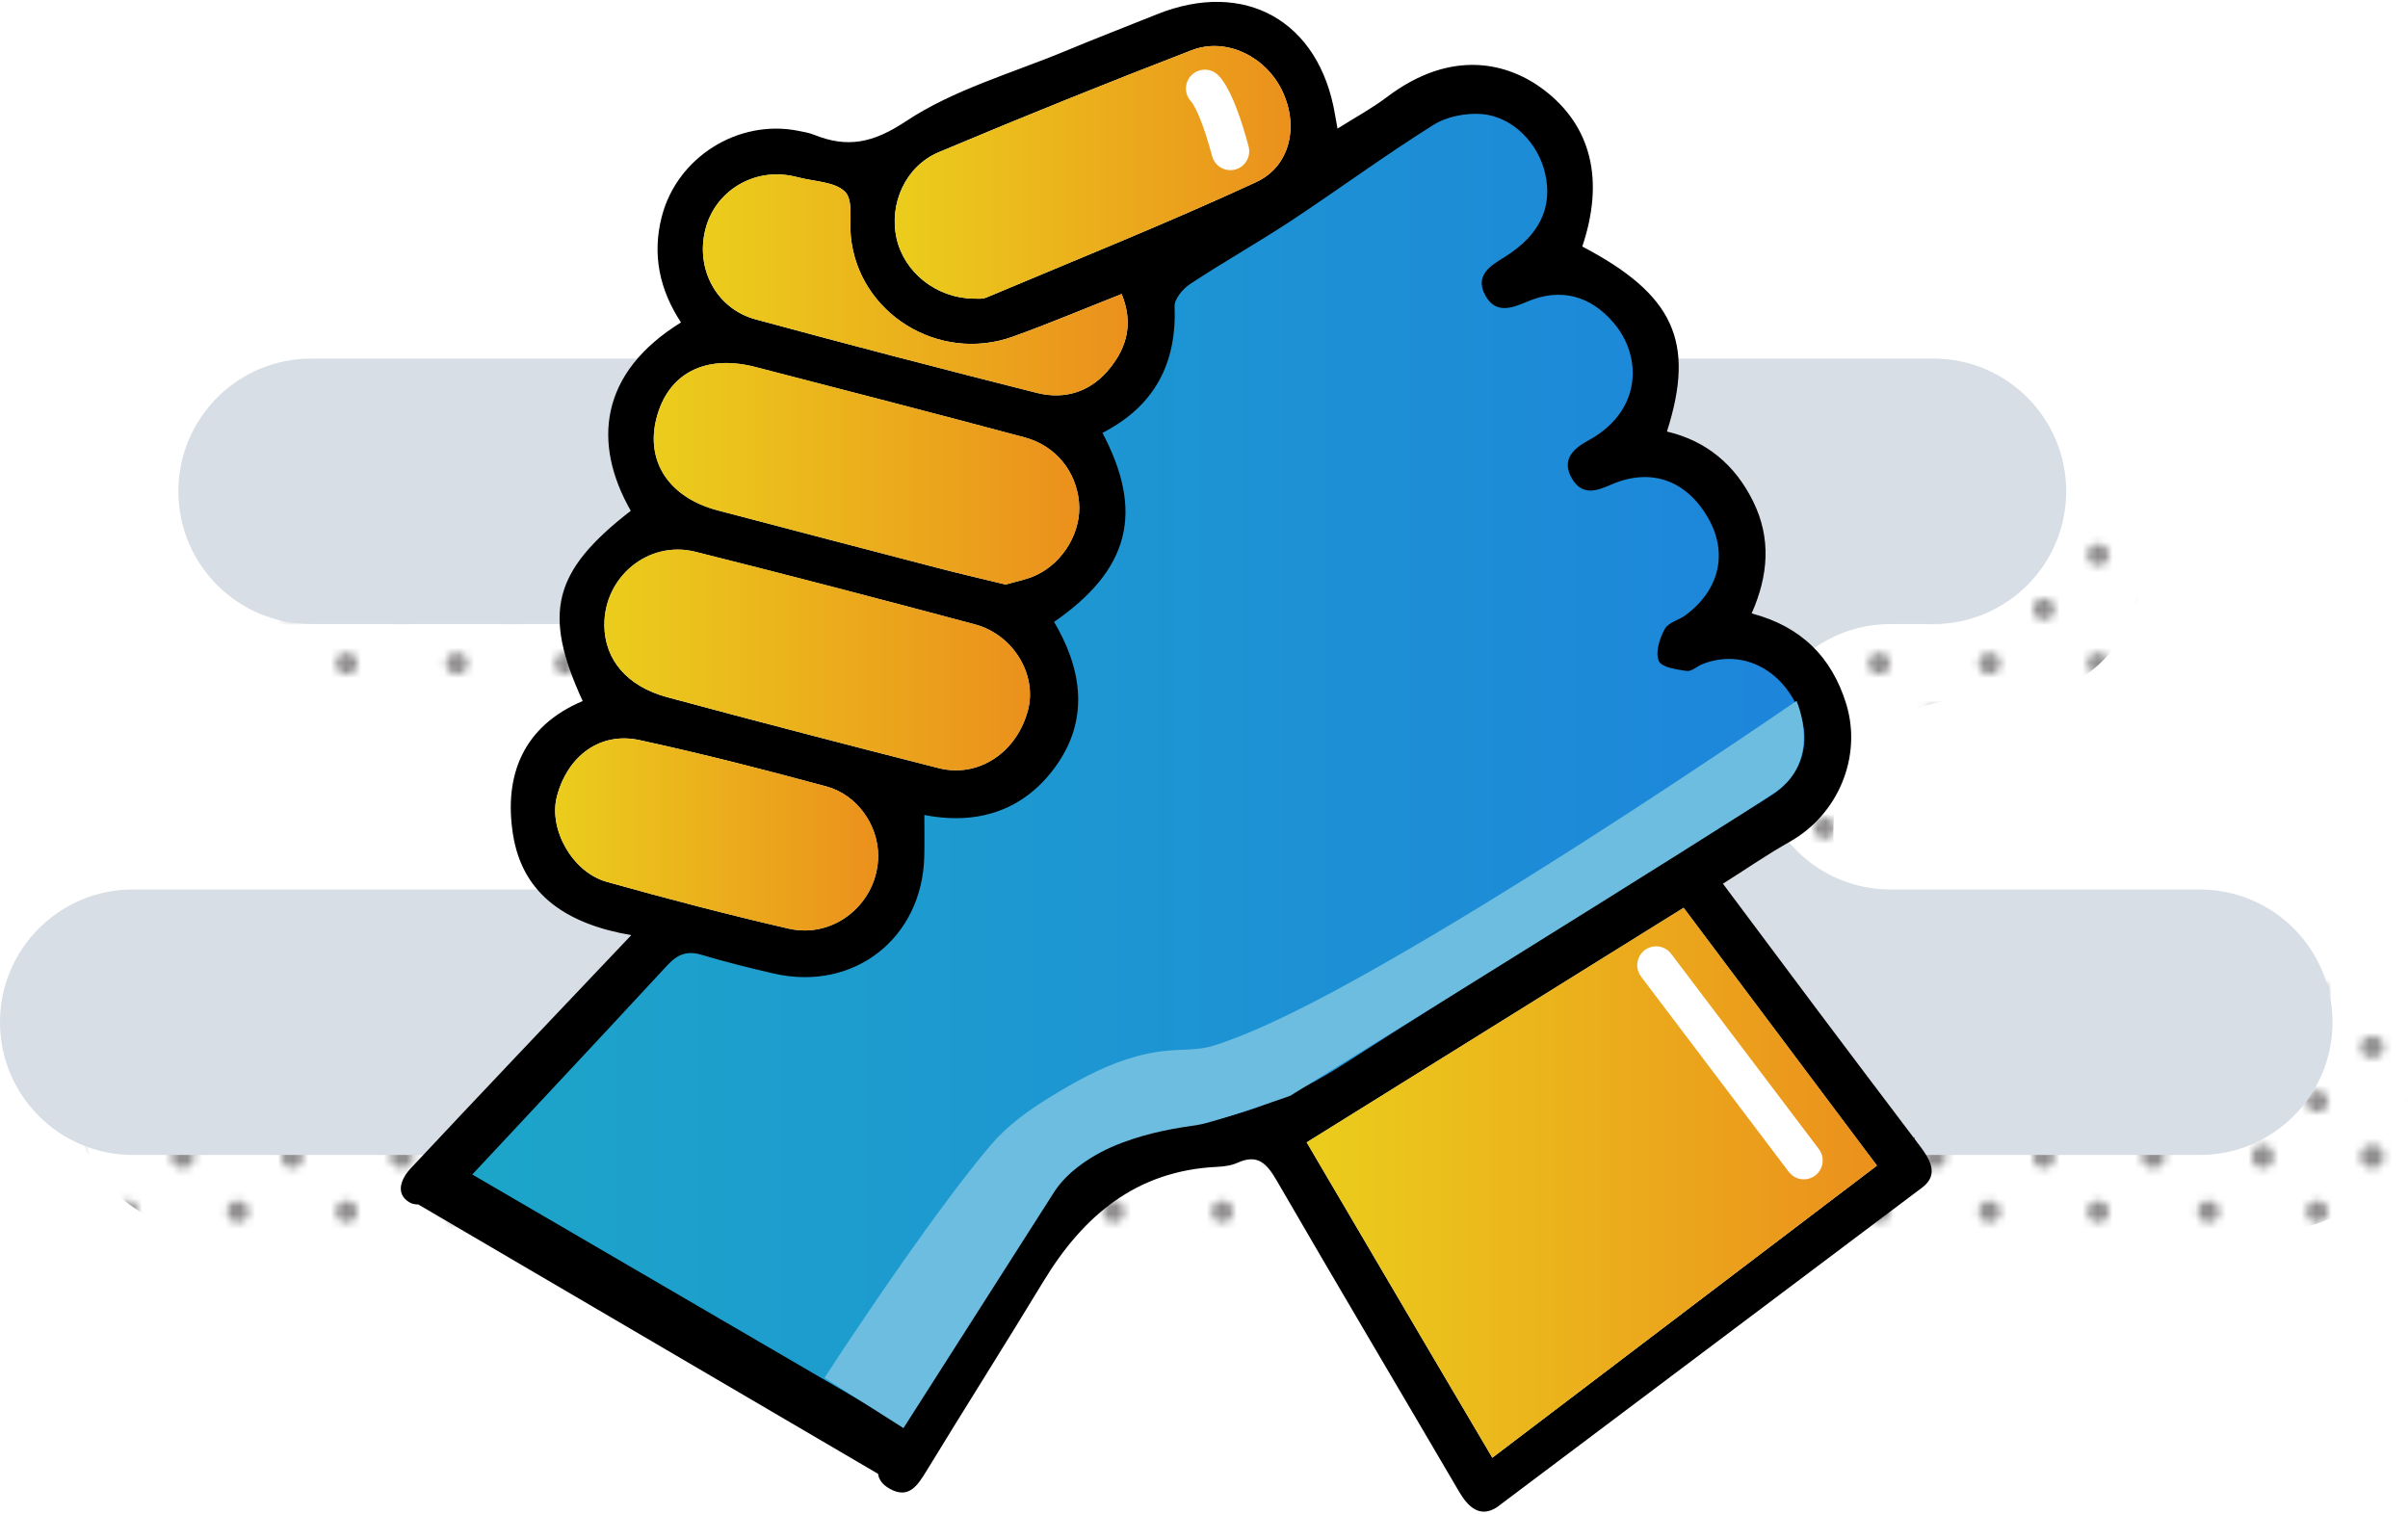 <?xml version="1.0" encoding="utf-8"?>
<!-- Generator: Adobe Illustrator 17.0.0, SVG Export Plug-In . SVG Version: 6.00 Build 0)  -->
<!DOCTYPE svg PUBLIC "-//W3C//DTD SVG 1.1//EN" "http://www.w3.org/Graphics/SVG/1.1/DTD/svg11.dtd">
<svg version="1.1" id="Layer_1" xmlns="http://www.w3.org/2000/svg" xmlns:xlink="http://www.w3.org/1999/xlink" x="0px" y="0px"
	 width="318.961px" height="200.501px" viewBox="0 0 318.961 200.501" enable-background="new 0 0 318.961 200.501"
	 xml:space="preserve">
<pattern  x="-323.682" y="-223.699" width="28.8" height="28.801" patternUnits="userSpaceOnUse" id="_x31_0_dpi_20_x25_" viewBox="1.44 -30.24 28.8 28.801" overflow="visible">
	<g>
		<polygon fill="none" points="1.44,-30.24 30.24,-30.24 30.24,-1.439 1.44,-1.439 		"/>
		<g>
			<path fill="#231F20" d="M30.24,0c0.795,0,1.44-0.645,1.44-1.439c0-0.795-0.645-1.439-1.44-1.439c-0.796,0-1.44,0.645-1.44,1.439
				C28.8-0.645,29.444,0,30.24,0z"/>
			<path fill="#231F20" d="M15.84,0c0.795,0,1.441-0.645,1.441-1.439c0-0.795-0.646-1.439-1.441-1.439
				c-0.796,0-1.439,0.645-1.439,1.439C14.4-0.645,15.044,0,15.84,0z"/>
			<path fill="#231F20" d="M30.24-14.398c0.795,0,1.44-0.646,1.44-1.441c0-0.795-0.645-1.44-1.44-1.44
				c-0.796,0-1.44,0.645-1.44,1.44C28.8-15.045,29.444-14.398,30.24-14.398z"/>
			<path fill="#231F20" d="M15.84-14.398c0.795,0,1.441-0.646,1.441-1.441c0-0.795-0.646-1.44-1.441-1.44
				c-0.796,0-1.439,0.645-1.439,1.44C14.4-15.045,15.044-14.398,15.84-14.398z"/>
			<path fill="#231F20" d="M8.64-7.199c0.795,0,1.44-0.645,1.44-1.439c0-0.797-0.646-1.441-1.44-1.441
				C7.844-10.08,7.2-9.436,7.2-8.639C7.2-7.844,7.844-7.199,8.64-7.199z"/>
			<path fill="#231F20" d="M23.04-7.199c0.795,0,1.44-0.645,1.44-1.439c0-0.797-0.646-1.441-1.44-1.441
				c-0.796,0-1.44,0.645-1.44,1.441C21.6-7.844,22.244-7.199,23.04-7.199z"/>
			<path fill="#231F20" d="M8.64-21.6c0.795,0,1.44-0.645,1.44-1.44c0-0.797-0.646-1.441-1.44-1.441
				c-0.796,0-1.439,0.645-1.439,1.441C7.2-22.244,7.844-21.6,8.64-21.6z"/>
			<path fill="#231F20" d="M23.04-21.6c0.795,0,1.44-0.645,1.44-1.44c0-0.797-0.646-1.441-1.44-1.441
				c-0.796,0-1.44,0.645-1.44,1.441C21.6-22.244,22.244-21.6,23.04-21.6z"/>
		</g>
		<g>
			<path fill="#231F20" d="M1.44,0C2.235,0,2.88-0.645,2.88-1.439c0-0.795-0.645-1.439-1.439-1.439C0.645-2.879,0-2.234,0-1.439
				C0-0.645,0.645,0,1.44,0z"/>
			<path fill="#231F20" d="M1.44-14.398c0.795,0,1.439-0.646,1.439-1.441c0-0.795-0.645-1.44-1.439-1.44
				c-0.796,0-1.44,0.645-1.44,1.44C0-15.045,0.645-14.398,1.44-14.398z"/>
		</g>
		<g>
			<path fill="#231F20" d="M30.24-28.801c0.795,0,1.44-0.644,1.44-1.439c0-0.795-0.645-1.44-1.44-1.44
				c-0.796,0-1.44,0.645-1.44,1.44C28.8-29.445,29.444-28.801,30.24-28.801z"/>
			<path fill="#231F20" d="M15.84-28.801c0.795,0,1.441-0.644,1.441-1.439c0-0.795-0.646-1.44-1.441-1.44
				c-0.796,0-1.439,0.645-1.439,1.44C14.4-29.445,15.044-28.801,15.84-28.801z"/>
		</g>
		<g>
			<path fill="#231F20" d="M1.44-28.801c0.795,0,1.439-0.644,1.439-1.439c0-0.795-0.645-1.44-1.439-1.44
				C0.645-31.68,0-31.035,0-30.24C0-29.445,0.645-28.801,1.44-28.801z"/>
		</g>
	</g>
</pattern>
<g>
	<g opacity="0.5">
		<g>
			<g>
				<path fill="url(#_x31_0_dpi_20_x25_)" d="M10,145.417L10,145.417c0.001,9.709,7.873,17.58,17.582,17.58h273.797
					c9.71,0,17.582-7.872,17.582-17.582v0c0-9.71-7.872-17.582-17.582-17.582h-40.964c-9.71,0-17.582-7.872-17.582-17.582v0
					c0-9.71,7.872-17.582,17.582-17.582h5.688c9.71,0,17.582-7.872,17.582-17.582v0c0-9.71-7.872-17.582-17.582-17.582H51.211
					c-9.71,0-17.582,7.872-17.582,17.582v0c0,9.71,7.872,17.582,17.582,17.582h43.102c9.649,0,17.496,7.777,17.581,17.426v0
					c0.087,9.771-7.81,17.738-17.581,17.738l-66.731,0C17.871,127.833,9.999,135.706,10,145.417z"/>
			</g>
		</g>
	</g>
	<g>
		<g>
			<g>
				<path fill="#D7DEE5" d="M0,135.417L0,135.417c0.001,9.709,7.873,17.58,17.582,17.58h273.797c9.71,0,17.582-7.872,17.582-17.582
					v0c0-9.71-7.872-17.582-17.582-17.582h-40.964c-9.71,0-17.582-7.872-17.582-17.582v0c0-9.71,7.872-17.582,17.582-17.582h5.688
					c9.71,0,17.582-7.872,17.582-17.582v0c0-9.71-7.872-17.582-17.582-17.582H41.211c-9.71,0-17.582,7.872-17.582,17.582v0
					c0,9.71,7.872,17.582,17.582,17.582h43.102c9.649,0,17.496,7.777,17.581,17.426v0c0.087,9.771-7.81,17.738-17.581,17.738
					l-66.731,0C7.871,117.833-0.001,125.706,0,135.417z"/>
			</g>
		</g>
	</g>
	<g>
		<g id="XMLID_19_">
			<g>
				<path d="M254.298,151.793c1.35,1.793,2.573,3.804,0.33,5.512l-55.914,42.036c-0.127,0.112-0.267,0.218-0.422,0.323
					c-2.299,1.476-3.853-0.056-5.055-2.116c-8.043-13.738-16.17-27.419-24.15-41.199c-1.287-2.222-2.496-3.522-5.175-2.313
					c-0.83,0.373-1.821,0.499-2.742,0.541c-10.651,0.52-17.668,6.454-22.948,15.151c-5.097,8.409-10.363,16.712-15.481,25.099
					c-1.188,1.94-2.362,3.818-4.9,2.383c-0.991-0.555-1.434-1.237-1.533-1.969l-60.892-35.68c-0.443-0.007-0.844-0.084-1.16-0.274
					c-0.471-0.274-0.78-0.605-0.963-0.963c-0.541-1.09,0.084-2.454,1.097-3.536c4.64-4.964,9.309-9.899,13.977-14.835
					c4.893-5.175,9.808-10.335,15.249-16.072c-8.261-1.427-14.371-5.16-15.664-13.337c-1.244-7.86,1.378-14.363,9.231-17.675
					c-5.371-11.699-3.923-17.218,6.37-25.205c-5.097-8.929-4.162-18.265,6.651-24.952c-2.819-4.282-3.846-8.95-2.552-13.991
					c2.018-7.888,10.124-12.985,18.097-11.39c0.682,0.134,1.392,0.253,2.039,0.506c4.457,1.8,7.839,1.132,12.233-1.786
					c6.321-4.197,14.012-6.342,21.141-9.309c3.993-1.666,8.043-3.22,12.057-4.837c11.664-4.696,21.535,0.851,23.616,13.274
					c0.077,0.457,0.162,0.914,0.33,1.856c2.32-1.462,4.535-2.658,6.517-4.155c8.718-6.609,16.234-4.443,20.768-1.019
					c6.377,4.823,8.085,12.022,5.139,20.796c12.079,6.335,15.024,12.564,11.214,24.509c5.259,1.237,9.069,4.45,11.446,9.316
					c2.369,4.844,2.004,9.723-0.225,14.778c6.602,1.744,10.609,5.814,12.514,11.952c2.165,7.009-1.048,14.687-7.474,18.301
					c-2.925,1.645-5.695,3.565-8.844,5.554c4.239,5.674,8.275,11.094,12.332,16.501c4.296,5.723,8.605,11.432,12.929,17.141
					l0.084-0.063l0.035,0.225C253.834,151.181,254.066,151.491,254.298,151.793z M197.673,193.105l50.944-38.696
					c-8.437-11.249-16.88-22.512-25.605-34.155c-16.67,10.37-33.191,20.656-49.931,31.075c5.308,9.027,10.511,17.879,15.72,26.737
					C191.754,183.079,194.713,188.092,197.673,193.105z M234.647,105.651c4.57-2.861,5.885-8.001,3.318-12.803
					c-2.665-4.992-7.797-7.045-12.662-5.062c-0.647,0.267-1.315,0.935-1.891,0.844c-1.251-0.19-3.206-0.464-3.48-1.216
					c-0.401-1.097,0.162-2.784,0.794-3.958c0.436-0.801,1.751-1.09,2.601-1.701c4.689-3.417,5.878-8.514,3.143-13.267
					c-2.953-5.125-7.79-6.855-13.147-4.528c-1.884,0.823-3.628,1.469-4.886-0.689c-1.399-2.397,0.274-3.719,2.109-4.725
					c7.27-3.993,7.277-11.404,3.375-15.959c-3.136-3.67-7.199-4.774-11.671-2.883c-1.962,0.823-3.972,1.652-5.252-0.626
					c-1.434-2.552,0.612-3.677,2.496-4.858c4.654-2.918,6.419-6.665,5.449-11.165c-0.893-4.141-4.352-7.811-8.591-8.191
					c-2.165-0.19-4.788,0.323-6.602,1.462c-6.44,4.029-12.564,8.542-18.905,12.732c-4.387,2.89-8.978,5.47-13.358,8.366
					c-1.005,0.661-2.187,2.095-2.151,3.122c0.302,7.558-2.629,13.161-9.646,16.691c5.681,10.602,3.719,18.139-6.398,25.071
					c3.649,6.088,4.795,12.599,0.577,18.729c-4.148,6.025-10.328,8.148-17.682,6.616c0,2.123,0.035,3.937-0.007,5.751
					c-0.239,10.715-9.161,17.703-19.608,15.32c-3.192-0.731-6.377-1.526-9.519-2.468c-2.046-0.612-3.389-0.127-4.865,1.469
					c-8.901,9.639-25.901,27.764-26.027,27.918l57.517,33.536c6.257-9.815,11.235-18.371,17.548-28.158
					c4.647-7.206,11.6-10.588,19.868-11.755c7.649-1.076,14.525-3.902,21.078-8.12C196.879,129.126,215.812,117.47,234.647,105.651z
					 M166.373,24.132c4.619-2.137,5.66-7.544,3.466-12.1c-2.179-4.542-7.403-7.143-11.994-5.378
					c-11.235,4.331-22.399,8.837-33.494,13.506c-4.422,1.863-6.595,6.834-5.603,11.368c0.984,4.5,5.224,7.959,10.194,8.029
					c0.337-0.021,1.111,0.112,1.723-0.148C142.596,34.382,154.625,29.559,166.373,24.132z M147.06,48.725
					c2.208-2.784,3.086-5.92,1.512-9.773c-4.893,1.926-9.597,3.916-14.392,5.639c-9.857,3.55-20.508-3.1-21.485-13.302
					c-0.197-2.025,0.352-4.774-0.759-5.885c-1.357-1.357-4.092-1.343-6.236-1.919c-0.225-0.056-0.45-0.105-0.682-0.155
					c-5.231-1.118-10.328,2.004-11.593,7.094c-1.301,5.224,1.469,10.469,6.658,11.882c12.388,3.368,24.811,6.602,37.255,9.744
					C141.147,53.006,144.585,51.853,147.06,48.725z M137.224,76.207c3.691-1.715,6.067-5.864,5.702-9.681
					c-0.38-4.071-3.065-7.474-7.199-8.584c-11.868-3.178-23.763-6.243-35.652-9.323c-6.707-1.737-11.657,0.879-13.147,6.883
					c-1.413,5.723,1.744,10.433,8.155,12.114c9.73,2.559,19.468,5.111,29.205,7.642c2.939,0.766,5.899,1.448,8.922,2.179
					C134.574,77.03,135.98,76.791,137.224,76.207z M136.17,94.051c1.216-4.689-1.94-9.983-7.052-11.347
					c-12.318-3.29-24.649-6.517-37.016-9.611c-6.236-1.561-12.142,3.368-12.05,9.787c0.063,4.535,3.002,8.043,8.373,9.491
					c11.945,3.213,23.918,6.342,35.912,9.386C129.617,103.099,134.721,99.654,136.17,94.051z M116.322,113.364
					c0.007-4.029-2.749-8.071-6.869-9.189c-8.198-2.215-16.445-4.331-24.748-6.131c-5.203-1.125-9.512,2.074-10.933,7.445
					c-1.139,4.317,2.004,10.047,6.616,11.333c7.973,2.236,15.995,4.338,24.066,6.194
					C110.578,124.416,116.308,119.565,116.322,113.364z"/>
				<linearGradient id="SVGID_1_" gradientUnits="userSpaceOnUse" x1="173.08" y1="156.679" x2="248.617" y2="156.679">
					<stop  offset="0" style="stop-color:#EBCD1C"/>
					<stop  offset="1" style="stop-color:#EB901C"/>
				</linearGradient>
				<path fill="url(#SVGID_1_)" d="M248.617,154.408l-50.944,38.696c-2.96-5.013-5.92-10.026-8.873-15.038
					c-5.21-8.859-10.412-17.71-15.72-26.737c16.74-10.419,33.262-20.705,49.931-31.075
					C231.737,131.897,240.18,143.16,248.617,154.408z"/>
				<linearGradient id="SVGID_2_" gradientUnits="userSpaceOnUse" x1="62.159" y1="102.004" x2="239.262" y2="102.004">
					<stop  offset="0" style="stop-color:#1DA5C9"/>
					<stop  offset="1" style="stop-color:#1D85DB"/>
				</linearGradient>
				<path fill="url(#SVGID_2_)" d="M237.966,92.849c2.566,4.802,1.251,9.941-3.318,12.803
					c-18.835,11.818-37.768,23.475-56.477,35.497c-6.553,4.218-13.428,7.045-21.078,8.12c-8.268,1.167-15.221,4.549-19.868,11.755
					c-6.313,9.787-11.291,18.343-17.548,28.158l-57.517-33.536c0.127-0.155,17.127-18.28,26.027-27.918
					c1.476-1.596,2.819-2.081,4.865-1.469c3.143,0.942,6.328,1.737,9.519,2.468c10.447,2.383,19.369-4.605,19.608-15.32
					c0.042-1.814,0.007-3.628,0.007-5.751c7.354,1.533,13.534-0.591,17.682-6.616c4.218-6.131,3.072-12.641-0.577-18.729
					c10.117-6.932,12.079-14.469,6.398-25.071c7.017-3.529,9.948-9.133,9.646-16.691c-0.035-1.026,1.146-2.461,2.151-3.122
					c4.38-2.897,8.971-5.477,13.358-8.366c6.342-4.19,12.465-8.704,18.905-12.732c1.814-1.139,4.436-1.652,6.602-1.462
					c4.239,0.38,7.699,4.05,8.591,8.191c0.97,4.5-0.794,8.247-5.449,11.165c-1.884,1.181-3.93,2.306-2.496,4.858
					c1.28,2.278,3.29,1.448,5.252,0.626c4.471-1.891,8.535-0.787,11.671,2.883c3.902,4.556,3.895,11.966-3.375,15.959
					c-1.835,1.005-3.508,2.327-2.109,4.725c1.258,2.158,3.002,1.512,4.886,0.689c5.357-2.327,10.194-0.598,13.147,4.528
					c2.735,4.753,1.547,9.85-3.143,13.267c-0.851,0.612-2.165,0.9-2.601,1.701c-0.633,1.174-1.195,2.861-0.794,3.958
					c0.274,0.752,2.229,1.026,3.48,1.216c0.577,0.091,1.244-0.577,1.891-0.844C230.169,85.804,235.301,87.857,237.966,92.849z"/>
				<linearGradient id="SVGID_3_" gradientUnits="userSpaceOnUse" x1="118.511" y1="22.835" x2="170.942" y2="22.835">
					<stop  offset="0" style="stop-color:#EBCD1C"/>
					<stop  offset="1" style="stop-color:#EB901C"/>
				</linearGradient>
				<path fill="url(#SVGID_3_)" d="M169.839,12.032c2.194,4.556,1.153,9.962-3.466,12.1c-11.748,5.428-23.777,10.251-35.708,15.277
					c-0.612,0.26-1.385,0.127-1.723,0.148c-4.971-0.07-9.21-3.529-10.194-8.029c-0.991-4.535,1.181-9.505,5.603-11.368
					c11.094-4.668,22.259-9.175,33.494-13.506C162.436,4.889,167.66,7.49,169.839,12.032z"/>
				<linearGradient id="SVGID_4_" gradientUnits="userSpaceOnUse" x1="93.105" y1="37.74" x2="149.372" y2="37.74">
					<stop  offset="0" style="stop-color:#EBCD1C"/>
					<stop  offset="1" style="stop-color:#EB901C"/>
				</linearGradient>
				<path fill="url(#SVGID_4_)" d="M148.572,38.952c1.575,3.853,0.696,6.988-1.512,9.773c-2.475,3.129-5.913,4.282-9.723,3.325
					c-12.444-3.143-24.867-6.377-37.255-9.744c-5.189-1.413-7.959-6.658-6.658-11.882c1.266-5.09,6.363-8.212,11.593-7.094
					c0.232,0.049,0.457,0.098,0.682,0.155c2.144,0.577,4.879,0.562,6.236,1.919c1.111,1.111,0.562,3.86,0.759,5.885
					c0.977,10.201,11.629,16.852,21.485,13.302C138.975,42.868,143.678,40.879,148.572,38.952z"/>
				<linearGradient id="SVGID_5_" gradientUnits="userSpaceOnUse" x1="86.595" y1="62.765" x2="142.963" y2="62.765">
					<stop  offset="0" style="stop-color:#EBCD1C"/>
					<stop  offset="1" style="stop-color:#EB901C"/>
				</linearGradient>
				<path fill="url(#SVGID_5_)" d="M142.926,66.526c0.366,3.818-2.011,7.966-5.702,9.681c-1.244,0.584-2.651,0.823-4.014,1.23
					c-3.023-0.731-5.983-1.413-8.922-2.179c-9.737-2.531-19.475-5.083-29.205-7.642c-6.412-1.68-9.569-6.391-8.155-12.114
					c1.49-6.004,6.44-8.619,13.147-6.883c11.889,3.079,23.784,6.145,35.652,9.323C139.861,59.053,142.546,62.455,142.926,66.526z"/>
				<linearGradient id="SVGID_6_" gradientUnits="userSpaceOnUse" x1="80.05" y1="87.424" x2="136.43" y2="87.424">
					<stop  offset="0" style="stop-color:#EBCD1C"/>
					<stop  offset="1" style="stop-color:#EB901C"/>
				</linearGradient>
				<path fill="url(#SVGID_6_)" d="M129.118,82.703c5.111,1.364,8.268,6.658,7.052,11.347c-1.448,5.603-6.553,9.048-11.832,7.706
					c-11.994-3.044-23.967-6.173-35.912-9.386c-5.371-1.448-8.31-4.957-8.373-9.491c-0.091-6.419,5.814-11.347,12.05-9.787
					C104.469,76.186,116.8,79.413,129.118,82.703z"/>
				<linearGradient id="SVGID_7_" gradientUnits="userSpaceOnUse" x1="73.539" y1="110.539" x2="116.322" y2="110.539">
					<stop  offset="0" style="stop-color:#EBCD1C"/>
					<stop  offset="1" style="stop-color:#EB901C"/>
				</linearGradient>
				<path fill="url(#SVGID_7_)" d="M109.453,104.175c4.12,1.118,6.876,5.16,6.869,9.189c-0.014,6.201-5.744,11.052-11.868,9.653
					c-8.071-1.856-16.093-3.958-24.066-6.194c-4.612-1.287-7.755-7.017-6.616-11.333c1.42-5.371,5.73-8.57,10.933-7.445
					C93.009,99.844,101.256,101.96,109.453,104.175z"/>
			</g>
			<g>
				<path fill="none" stroke="#000000" stroke-width="0.5" stroke-linecap="round" stroke-linejoin="round" d="M157.093,149.269
					c-8.268,1.167-15.221,4.549-19.868,11.755c-6.313,9.787-11.291,18.343-17.548,28.158l-57.517-33.536
					c0.127-0.155,17.127-18.28,26.027-27.918c1.476-1.596,2.819-2.081,4.865-1.469c3.143,0.942,6.328,1.737,9.519,2.468
					c10.447,2.383,19.369-4.605,19.608-15.32c0.042-1.814,0.007-3.628,0.007-5.751c7.354,1.533,13.534-0.591,17.682-6.616
					c4.218-6.131,3.072-12.641-0.577-18.729c10.117-6.932,12.079-14.469,6.398-25.071c7.017-3.529,9.948-9.133,9.646-16.691
					c-0.035-1.026,1.146-2.461,2.151-3.122c4.38-2.897,8.971-5.477,13.358-8.366c6.342-4.19,12.465-8.704,18.905-12.732
					c1.814-1.139,4.436-1.652,6.602-1.462c4.239,0.38,7.699,4.05,8.591,8.191c0.97,4.5-0.794,8.247-5.449,11.165
					c-1.884,1.181-3.93,2.306-2.496,4.858c1.28,2.278,3.29,1.448,5.252,0.626c4.471-1.891,8.535-0.787,11.671,2.883
					c3.902,4.556,3.895,11.966-3.375,15.959c-1.835,1.005-3.508,2.327-2.109,4.725c1.258,2.158,3.002,1.512,4.886,0.689
					c5.357-2.327,10.194-0.598,13.147,4.528c2.735,4.753,1.547,9.85-3.143,13.267c-0.851,0.612-2.165,0.9-2.601,1.701
					c-0.633,1.174-1.195,2.861-0.794,3.958c0.274,0.752,2.229,1.026,3.48,1.216c0.577,0.091,1.244-0.577,1.891-0.844
					c4.865-1.983,9.997,0.07,12.662,5.062c2.566,4.802,1.251,9.941-3.318,12.803c-18.835,11.818-37.768,23.475-56.477,35.497
					C171.618,145.367,164.742,148.193,157.093,149.269z"/>
				<path fill="none" stroke="#FFFFFF" stroke-width="5" stroke-linecap="round" stroke-linejoin="round" d="M159.589,11.73
					c0,0,1.483,1.202,3.382,8.31"/>
			</g>
		</g>
		<path fill="#6CBDE0" d="M237.964,92.848c0,0,3.497,7.748-2.8,12.087c-6.296,4.339-64.271,40.233-64.271,40.233
			s-9.839,3.482-12.329,3.873c-2.49,0.39-13.963,1.637-18.799,8.661l-20.091,31.483l-10.473-6.657c1.73-2.667,3.5-5.309,5.281-7.941
			c3.615-5.341,7.299-10.64,11.162-15.806c1.804-2.413,3.645-4.804,5.596-7.101c2.206-2.599,5.006-4.601,7.894-6.372
			c3.193-1.957,6.494-3.81,10.068-4.976c1.806-0.589,3.672-0.996,5.566-1.161c1.98-0.173,3.975-0.043,5.903-0.628
			c1.042-0.316,2.08-0.703,3.097-1.092c2.03-0.776,4.015-1.67,5.975-2.607c5.023-2.4,9.904-5.095,14.731-7.866
			c5.551-3.187,11.027-6.505,16.462-9.886c5.311-3.304,10.581-6.674,15.822-10.087c4.29-2.794,8.56-5.617,12.812-8.468
			c2.484-1.666,4.963-3.34,7.432-5.03C237.324,93.288,237.644,93.069,237.964,92.848z"/>
		
			<line fill="none" stroke="#FFFFFF" stroke-width="5" stroke-linecap="round" stroke-linejoin="round" x1="219.368" y1="127.862" x2="238.932" y2="153.728"/>
	</g>
</g>
</svg>
